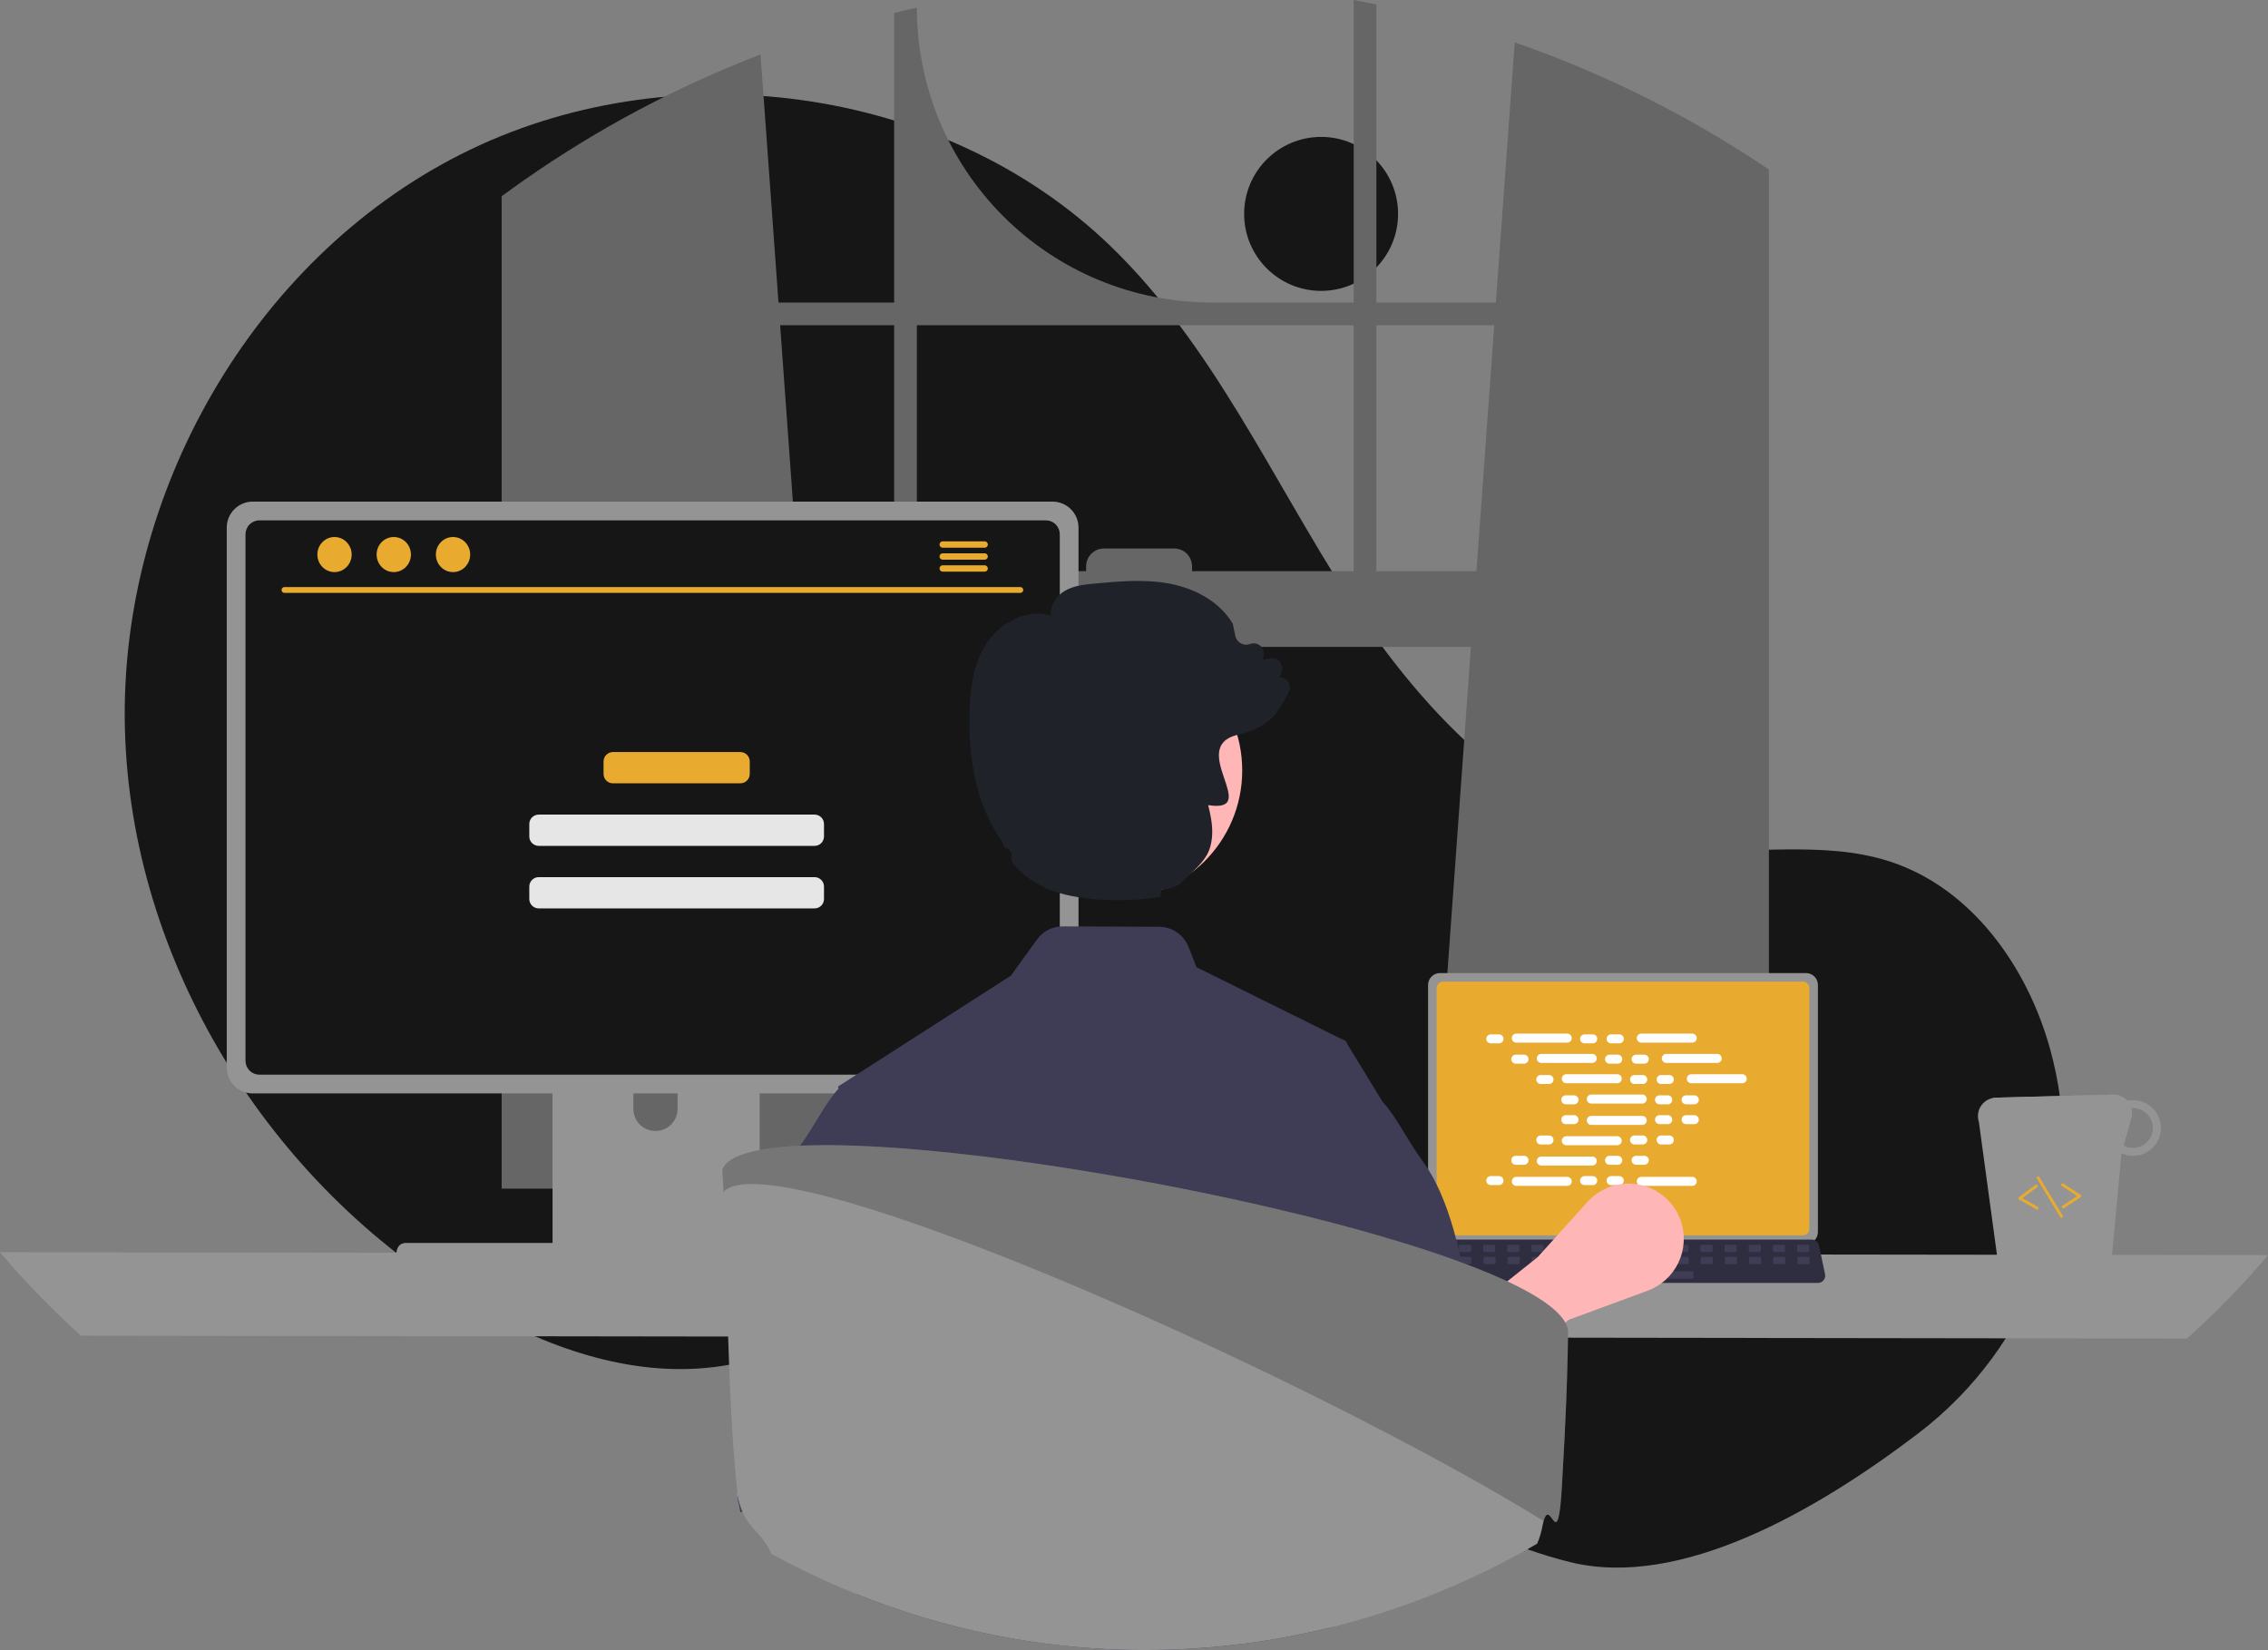 <svg width="547" height="398" viewBox="0 0 547 398" fill="none" xmlns="http://www.w3.org/2000/svg">
<rect x="0" y="0" width="547" height="398" fill="#808080" stroke="none"/>
<g clip-path="url(#clip0_50_2)">
<path d="M318.627 70.163C328.878 70.163 337.189 61.849 337.189 51.593C337.189 41.337 328.878 33.023 318.627 33.023C308.375 33.023 300.064 41.337 300.064 51.593C300.064 61.849 308.375 70.163 318.627 70.163Z" fill="#161616"/>
<path d="M462.621 345.765C490.212 324.741 503.391 289.412 495.141 255.711C494.936 254.873 494.719 254.038 494.491 253.204C489.022 233.2 475.49 214.187 455.769 207.795C439.209 202.428 421.134 206.555 403.858 204.421C369.945 200.231 343.653 172.78 325.153 144.039C306.654 115.297 292.436 83.125 267.854 59.381C227.334 20.242 161.236 11.815 110.997 37.292C60.758 62.768 28.757 119.29 30.122 175.621C31.487 231.953 64.914 285.809 113.459 314.384C131.293 324.881 151.919 332.317 172.446 329.715C190.257 327.457 206.441 317.883 224.168 315.04C252.04 310.571 279.734 323.178 303.84 337.869C327.947 352.56 351.233 369.973 378.627 376.783C405.226 383.396 438.18 364.388 462.621 345.765Z" fill="#161616"/>
<path d="M422.98 38.474C422.375 38.071 421.763 37.689 421.158 37.299C403.675 26.113 384.935 17.025 365.327 10.224L360.78 72.971H331.957V1.064C330.142 0.689 328.314 0.334 326.486 -3.05176e-05V72.971H292.233C273.376 72.971 255.292 65.477 241.959 52.138C228.625 38.799 221.134 20.707 221.134 1.843C219.299 2.24 217.478 2.664 215.656 3.116V72.971H187.758L183.427 13.138C163.276 20.869 144.146 31.036 126.462 43.413C126.156 43.621 125.85 43.837 125.551 44.045C124.015 45.123 122.499 46.222 120.99 47.335V286.716H203.212L201.759 266.582L193.764 156.033H354.766L346.772 266.582L345.319 286.716H426.63V40.895C425.42 40.074 424.203 39.267 422.98 38.474ZM215.656 137.777H192.443L188.154 78.451H215.656V137.777ZM326.486 137.777H287.499V136.601C287.499 136.036 287.387 135.477 287.171 134.955C286.955 134.433 286.638 133.959 286.238 133.56C285.838 133.16 285.364 132.844 284.842 132.628C284.32 132.413 283.76 132.302 283.195 132.303H266.246C265.682 132.303 265.123 132.414 264.602 132.63C264.08 132.846 263.607 133.162 263.208 133.562C262.809 133.961 262.492 134.435 262.276 134.956C262.061 135.478 261.95 136.037 261.95 136.601V137.777H221.135V78.451H326.486V137.777ZM331.957 137.777V78.451H360.384L356.094 137.777H331.957Z" fill="#666666"/>
<path d="M-2.28882e-05 302.045C6.039 309.204 12.572 315.932 19.549 322.18L527.451 322.875C534.428 316.628 540.961 309.9 547 302.741L-2.28882e-05 302.045Z" fill="#949494"/>
<path d="M344.425 237.574V297.18C344.425 297.94 344.727 298.668 345.264 299.205C345.801 299.742 346.529 300.044 347.288 300.045H435.582C436.341 300.044 437.069 299.742 437.606 299.205C438.143 298.668 438.445 297.94 438.446 297.18V237.574C438.444 236.815 438.142 236.087 437.605 235.551C437.068 235.015 436.341 234.713 435.582 234.712H347.288C346.53 234.713 345.802 235.015 345.265 235.551C344.729 236.087 344.426 236.815 344.425 237.574V237.574Z" fill="#949494"/>
<path d="M346.496 238.315V296.445C346.497 296.851 346.658 297.24 346.945 297.527C347.232 297.814 347.621 297.975 348.026 297.976H434.847C435.253 297.975 435.642 297.814 435.929 297.527C436.215 297.24 436.377 296.851 436.378 296.445V238.315C436.378 237.909 436.216 237.519 435.93 237.232C435.643 236.944 435.253 236.782 434.847 236.781H348.026C347.62 236.782 347.231 236.944 346.944 237.232C346.657 237.519 346.496 237.909 346.496 238.315V238.315Z" fill="#E9AB2F"/>
<path d="M342.578 308.805C342.74 309.008 342.945 309.171 343.179 309.283C343.413 309.395 343.67 309.453 343.929 309.451H438.471C438.73 309.451 438.985 309.393 439.218 309.282C439.452 309.17 439.657 309.008 439.82 308.807C439.983 308.607 440.099 308.372 440.16 308.12C440.221 307.869 440.225 307.607 440.172 307.354L438.704 300.38C438.643 300.096 438.512 299.831 438.323 299.61C438.134 299.39 437.893 299.22 437.621 299.116C437.424 299.039 437.215 298.999 437.004 298.999H345.391C345.18 298.999 344.97 299.039 344.774 299.116C344.502 299.22 344.26 299.39 344.071 299.61C343.882 299.831 343.751 300.096 343.69 300.38L342.223 307.354C342.171 307.607 342.175 307.869 342.237 308.12C342.298 308.37 342.415 308.605 342.578 308.805V308.805Z" fill="#2F2E41"/>
<path d="M433.76 302.003H435.993C436.18 302.003 436.332 301.851 436.332 301.664V300.595C436.332 300.407 436.18 300.255 435.993 300.255H433.76C433.572 300.255 433.42 300.407 433.42 300.595V301.664C433.42 301.851 433.572 302.003 433.76 302.003Z" fill="#3F3D56"/>
<path d="M427.936 302.003H430.169C430.356 302.003 430.508 301.851 430.508 301.664V300.595C430.508 300.407 430.356 300.255 430.169 300.255H427.936C427.749 300.255 427.597 300.407 427.597 300.595V301.664C427.597 301.851 427.749 302.003 427.936 302.003Z" fill="#3F3D56"/>
<path d="M422.112 302.003H424.345C424.533 302.003 424.685 301.851 424.685 301.664V300.595C424.685 300.407 424.533 300.255 424.345 300.255H422.112C421.925 300.255 421.773 300.407 421.773 300.595V301.664C421.773 301.851 421.925 302.003 422.112 302.003Z" fill="#3F3D56"/>
<path d="M416.289 302.003H418.522C418.709 302.003 418.861 301.851 418.861 301.664V300.595C418.861 300.407 418.709 300.255 418.522 300.255H416.289C416.101 300.255 415.949 300.407 415.949 300.595V301.664C415.949 301.851 416.101 302.003 416.289 302.003Z" fill="#3F3D56"/>
<path d="M410.465 302.003H412.698C412.885 302.003 413.037 301.851 413.037 301.664V300.595C413.037 300.407 412.885 300.255 412.698 300.255H410.465C410.277 300.255 410.126 300.407 410.126 300.595V301.664C410.126 301.851 410.277 302.003 410.465 302.003Z" fill="#3F3D56"/>
<path d="M404.641 302.003H406.874C407.062 302.003 407.214 301.851 407.214 301.664V300.595C407.214 300.407 407.062 300.255 406.874 300.255H404.641C404.454 300.255 404.302 300.407 404.302 300.595V301.664C404.302 301.851 404.454 302.003 404.641 302.003Z" fill="#3F3D56"/>
<path d="M398.817 302.003H401.051C401.238 302.003 401.39 301.851 401.39 301.664V300.595C401.39 300.407 401.238 300.255 401.051 300.255H398.817C398.63 300.255 398.478 300.407 398.478 300.595V301.664C398.478 301.851 398.63 302.003 398.817 302.003Z" fill="#3F3D56"/>
<path d="M392.994 302.003H395.227C395.414 302.003 395.566 301.851 395.566 301.664V300.595C395.566 300.407 395.414 300.255 395.227 300.255H392.994C392.806 300.255 392.654 300.407 392.654 300.595V301.664C392.654 301.851 392.806 302.003 392.994 302.003Z" fill="#3F3D56"/>
<path d="M387.17 302.003H389.403C389.591 302.003 389.742 301.851 389.742 301.664V300.595C389.742 300.407 389.591 300.255 389.403 300.255H387.17C386.983 300.255 386.831 300.407 386.831 300.595V301.664C386.831 301.851 386.983 302.003 387.17 302.003Z" fill="#3F3D56"/>
<path d="M381.346 302.003H383.579C383.767 302.003 383.919 301.851 383.919 301.664V300.595C383.919 300.407 383.767 300.255 383.579 300.255H381.346C381.159 300.255 381.007 300.407 381.007 300.595V301.664C381.007 301.851 381.159 302.003 381.346 302.003Z" fill="#3F3D56"/>
<path d="M375.523 302.003H377.756C377.943 302.003 378.095 301.851 378.095 301.664V300.595C378.095 300.407 377.943 300.255 377.756 300.255H375.523C375.335 300.255 375.183 300.407 375.183 300.595V301.664C375.183 301.851 375.335 302.003 375.523 302.003Z" fill="#3F3D56"/>
<path d="M369.699 302.003H371.932C372.119 302.003 372.271 301.851 372.271 301.664V300.595C372.271 300.407 372.119 300.255 371.932 300.255H369.699C369.511 300.255 369.36 300.407 369.36 300.595V301.664C369.36 301.851 369.511 302.003 369.699 302.003Z" fill="#3F3D56"/>
<path d="M363.875 302.003H366.108C366.296 302.003 366.448 301.851 366.448 301.664V300.595C366.448 300.407 366.296 300.255 366.108 300.255H363.875C363.688 300.255 363.536 300.407 363.536 300.595V301.664C363.536 301.851 363.688 302.003 363.875 302.003Z" fill="#3F3D56"/>
<path d="M358.052 302.003H360.285C360.472 302.003 360.624 301.851 360.624 301.664V300.595C360.624 300.407 360.472 300.255 360.285 300.255H358.052C357.864 300.255 357.712 300.407 357.712 300.595V301.664C357.712 301.851 357.864 302.003 358.052 302.003Z" fill="#3F3D56"/>
<path d="M352.228 302.003H354.461C354.648 302.003 354.8 301.851 354.8 301.664V300.595C354.8 300.407 354.648 300.255 354.461 300.255H352.228C352.04 300.255 351.888 300.407 351.888 300.595V301.664C351.888 301.851 352.04 302.003 352.228 302.003Z" fill="#3F3D56"/>
<path d="M346.404 302.003H348.637C348.825 302.003 348.977 301.851 348.977 301.664V300.595C348.977 300.407 348.825 300.255 348.637 300.255H346.404C346.217 300.255 346.065 300.407 346.065 300.595V301.664C346.065 301.851 346.217 302.003 346.404 302.003Z" fill="#3F3D56"/>
<path d="M433.829 304.916H436.062C436.249 304.916 436.401 304.764 436.401 304.577V303.508C436.401 303.32 436.249 303.168 436.062 303.168H433.829C433.641 303.168 433.489 303.32 433.489 303.508V304.577C433.489 304.764 433.641 304.916 433.829 304.916Z" fill="#3F3D56"/>
<path d="M428.005 304.916H430.238C430.425 304.916 430.577 304.764 430.577 304.577V303.508C430.577 303.32 430.425 303.168 430.238 303.168H428.005C427.817 303.168 427.665 303.32 427.665 303.508V304.577C427.665 304.764 427.817 304.916 428.005 304.916Z" fill="#3F3D56"/>
<path d="M422.181 304.916H424.414C424.602 304.916 424.754 304.764 424.754 304.577V303.508C424.754 303.32 424.602 303.168 424.414 303.168H422.181C421.994 303.168 421.842 303.32 421.842 303.508V304.577C421.842 304.764 421.994 304.916 422.181 304.916Z" fill="#3F3D56"/>
<path d="M416.357 304.916H418.59C418.778 304.916 418.93 304.764 418.93 304.577V303.508C418.93 303.32 418.778 303.168 418.59 303.168H416.357C416.17 303.168 416.018 303.32 416.018 303.508V304.577C416.018 304.764 416.17 304.916 416.357 304.916Z" fill="#3F3D56"/>
<path d="M410.534 304.916H412.767C412.954 304.916 413.106 304.764 413.106 304.577V303.508C413.106 303.32 412.954 303.168 412.767 303.168H410.534C410.346 303.168 410.194 303.32 410.194 303.508V304.577C410.194 304.764 410.346 304.916 410.534 304.916Z" fill="#3F3D56"/>
<path d="M404.71 304.916H406.943C407.13 304.916 407.282 304.764 407.282 304.577V303.508C407.282 303.32 407.13 303.168 406.943 303.168H404.71C404.522 303.168 404.371 303.32 404.371 303.508V304.577C404.371 304.764 404.522 304.916 404.71 304.916Z" fill="#3F3D56"/>
<path d="M398.886 304.916H401.119C401.307 304.916 401.459 304.764 401.459 304.577V303.508C401.459 303.32 401.307 303.168 401.119 303.168H398.886C398.699 303.168 398.547 303.32 398.547 303.508V304.577C398.547 304.764 398.699 304.916 398.886 304.916Z" fill="#3F3D56"/>
<path d="M393.063 304.916H395.296C395.483 304.916 395.635 304.764 395.635 304.577V303.508C395.635 303.32 395.483 303.168 395.296 303.168H393.063C392.875 303.168 392.723 303.32 392.723 303.508V304.577C392.723 304.764 392.875 304.916 393.063 304.916Z" fill="#3F3D56"/>
<path d="M387.239 304.916H389.472C389.659 304.916 389.811 304.764 389.811 304.577V303.508C389.811 303.32 389.659 303.168 389.472 303.168H387.239C387.051 303.168 386.899 303.32 386.899 303.508V304.577C386.899 304.764 387.051 304.916 387.239 304.916Z" fill="#3F3D56"/>
<path d="M381.415 304.916H383.648C383.836 304.916 383.988 304.764 383.988 304.577V303.508C383.988 303.32 383.836 303.168 383.648 303.168H381.415C381.228 303.168 381.076 303.32 381.076 303.508V304.577C381.076 304.764 381.228 304.916 381.415 304.916Z" fill="#3F3D56"/>
<path d="M375.591 304.916H377.825C378.012 304.916 378.164 304.764 378.164 304.577V303.508C378.164 303.32 378.012 303.168 377.825 303.168H375.591C375.404 303.168 375.252 303.32 375.252 303.508V304.577C375.252 304.764 375.404 304.916 375.591 304.916Z" fill="#3F3D56"/>
<path d="M369.768 304.916H372.001C372.188 304.916 372.34 304.764 372.34 304.577V303.508C372.34 303.32 372.188 303.168 372.001 303.168H369.768C369.58 303.168 369.428 303.32 369.428 303.508V304.577C369.428 304.764 369.58 304.916 369.768 304.916Z" fill="#3F3D56"/>
<path d="M363.944 304.916H366.177C366.365 304.916 366.516 304.764 366.516 304.577V303.508C366.516 303.32 366.365 303.168 366.177 303.168H363.944C363.757 303.168 363.605 303.32 363.605 303.508V304.577C363.605 304.764 363.757 304.916 363.944 304.916Z" fill="#3F3D56"/>
<path d="M358.12 304.916H360.353C360.541 304.916 360.693 304.764 360.693 304.577V303.508C360.693 303.32 360.541 303.168 360.353 303.168H358.12C357.933 303.168 357.781 303.32 357.781 303.508V304.577C357.781 304.764 357.933 304.916 358.12 304.916Z" fill="#3F3D56"/>
<path d="M352.297 304.916H354.53C354.717 304.916 354.869 304.764 354.869 304.577V303.508C354.869 303.32 354.717 303.168 354.53 303.168H352.297C352.109 303.168 351.957 303.32 351.957 303.508V304.577C351.957 304.764 352.109 304.916 352.297 304.916Z" fill="#3F3D56"/>
<path d="M346.473 304.916H348.706C348.893 304.916 349.045 304.764 349.045 304.577V303.508C349.045 303.32 348.893 303.168 348.706 303.168H346.473C346.285 303.168 346.133 303.32 346.133 303.508V304.577C346.133 304.764 346.285 304.916 346.473 304.916Z" fill="#3F3D56"/>
<path d="M385.492 308.412H408.108C408.295 308.412 408.447 308.26 408.447 308.072V307.004C408.447 306.816 408.295 306.664 408.108 306.664H385.492C385.304 306.664 385.152 306.816 385.152 307.004V308.072C385.152 308.26 385.304 308.412 385.492 308.412Z" fill="#3F3D56"/>
<path d="M361.531 249.498H359.554C358.954 249.498 358.469 249.984 358.469 250.584C358.469 251.184 358.954 251.67 359.554 251.67H361.531C362.13 251.67 362.616 251.184 362.616 250.584C362.616 249.984 362.13 249.498 361.531 249.498Z" fill="white"/>
<path d="M384.141 249.498H382.164C381.565 249.498 381.079 249.984 381.079 250.584C381.079 251.184 381.565 251.67 382.164 251.67H384.141C384.74 251.67 385.226 251.184 385.226 250.584C385.226 249.984 384.74 249.498 384.141 249.498Z" fill="white"/>
<path d="M390.547 249.498H388.57C387.971 249.498 387.485 249.984 387.485 250.584C387.485 251.184 387.971 251.67 388.57 251.67H390.547C391.146 251.67 391.632 251.184 391.632 250.584C391.632 249.984 391.146 249.498 390.547 249.498Z" fill="white"/>
<path d="M377.991 249.317H365.704C365.104 249.317 364.619 249.803 364.619 250.403C364.619 251.003 365.104 251.489 365.704 251.489H377.991C378.59 251.489 379.076 251.003 379.076 250.403C379.076 249.803 378.59 249.317 377.991 249.317Z" fill="white"/>
<path d="M408.138 249.317H395.851C395.251 249.317 394.765 249.803 394.765 250.403C394.765 251.003 395.251 251.489 395.851 251.489H408.138C408.737 251.489 409.223 251.003 409.223 250.403C409.223 249.803 408.737 249.317 408.138 249.317Z" fill="white"/>
<path d="M367.56 254.399H365.583C364.984 254.399 364.498 254.885 364.498 255.485C364.498 256.085 364.984 256.571 365.583 256.571H367.56C368.159 256.571 368.645 256.085 368.645 255.485C368.645 254.885 368.159 254.399 367.56 254.399Z" fill="white"/>
<path d="M390.17 254.399H388.193C387.594 254.399 387.108 254.885 387.108 255.485C387.108 256.085 387.594 256.571 388.193 256.571H390.17C390.77 256.571 391.256 256.085 391.256 255.485C391.256 254.885 390.77 254.399 390.17 254.399Z" fill="white"/>
<path d="M396.576 254.399H394.599C394 254.399 393.514 254.885 393.514 255.485C393.514 256.085 394 256.571 394.599 256.571H396.576C397.176 256.571 397.662 256.085 397.662 255.485C397.662 254.885 397.176 254.399 396.576 254.399Z" fill="white"/>
<path d="M384.02 254.218H371.733C371.134 254.218 370.648 254.704 370.648 255.304C370.648 255.904 371.134 256.39 371.733 256.39H384.02C384.62 256.39 385.105 255.904 385.105 255.304C385.105 254.704 384.62 254.218 384.02 254.218Z" fill="white"/>
<path d="M414.167 254.218H401.88C401.281 254.218 400.795 254.704 400.795 255.304C400.795 255.904 401.281 256.39 401.88 256.39H414.167C414.766 256.39 415.252 255.904 415.252 255.304C415.252 254.704 414.766 254.218 414.167 254.218Z" fill="white"/>
<path d="M373.589 259.3H371.612C371.013 259.3 370.527 259.786 370.527 260.386C370.527 260.985 371.013 261.472 371.612 261.472H373.589C374.189 261.472 374.675 260.985 374.675 260.386C374.675 259.786 374.189 259.3 373.589 259.3Z" fill="white"/>
<path d="M396.2 259.3H394.223C393.623 259.3 393.137 259.786 393.137 260.386C393.137 260.985 393.623 261.472 394.223 261.472H396.2C396.799 261.472 397.285 260.985 397.285 260.386C397.285 259.786 396.799 259.3 396.2 259.3Z" fill="white"/>
<path d="M402.606 259.3H400.629C400.029 259.3 399.544 259.786 399.544 260.386C399.544 260.985 400.029 261.472 400.629 261.472H402.606C403.205 261.472 403.691 260.985 403.691 260.386C403.691 259.786 403.205 259.3 402.606 259.3Z" fill="white"/>
<path d="M390.05 259.119H377.763C377.163 259.119 376.677 259.605 376.677 260.205C376.677 260.804 377.163 261.29 377.763 261.29H390.05C390.649 261.29 391.135 260.804 391.135 260.205C391.135 259.605 390.649 259.119 390.05 259.119Z" fill="white"/>
<path d="M420.196 259.119H407.909C407.31 259.119 406.824 259.605 406.824 260.205C406.824 260.804 407.31 261.29 407.909 261.29H420.196C420.796 261.29 421.282 260.804 421.282 260.205C421.282 259.605 420.796 259.119 420.196 259.119Z" fill="white"/>
<path d="M379.619 264.201H377.642C377.043 264.201 376.557 264.687 376.557 265.287C376.557 265.886 377.043 266.372 377.642 266.372H379.619C380.218 266.372 380.704 265.886 380.704 265.287C380.704 264.687 380.218 264.201 379.619 264.201Z" fill="white"/>
<path d="M402.229 264.201H400.252C399.653 264.201 399.167 264.687 399.167 265.287C399.167 265.886 399.653 266.372 400.252 266.372H402.229C402.828 266.372 403.314 265.886 403.314 265.287C403.314 264.687 402.828 264.201 402.229 264.201Z" fill="white"/>
<path d="M408.635 264.201H406.658C406.059 264.201 405.573 264.687 405.573 265.287C405.573 265.886 406.059 266.372 406.658 266.372H408.635C409.235 266.372 409.72 265.886 409.72 265.287C409.72 264.687 409.235 264.201 408.635 264.201Z" fill="white"/>
<path d="M396.079 264.02H383.792C383.192 264.02 382.707 264.506 382.707 265.106C382.707 265.705 383.192 266.191 383.792 266.191H396.079C396.678 266.191 397.164 265.705 397.164 265.106C397.164 264.506 396.678 264.02 396.079 264.02Z" fill="white"/>
<path d="M384.141 283.689H382.164C381.565 283.689 381.079 284.175 381.079 284.775C381.079 285.374 381.565 285.86 382.164 285.86H384.141C384.74 285.86 385.226 285.374 385.226 284.775C385.226 284.175 384.74 283.689 384.141 283.689Z" fill="white"/>
<path d="M390.547 283.689H388.57C387.971 283.689 387.485 284.175 387.485 284.775C387.485 285.374 387.971 285.86 388.57 285.86H390.547C391.146 285.86 391.632 285.374 391.632 284.775C391.632 284.175 391.146 283.689 390.547 283.689Z" fill="white"/>
<path d="M408.138 283.87H395.851C395.251 283.87 394.765 284.356 394.765 284.956C394.765 285.555 395.251 286.041 395.851 286.041H408.138C408.737 286.041 409.223 285.555 409.223 284.956C409.223 284.356 408.737 283.87 408.138 283.87Z" fill="white"/>
<path d="M361.531 283.689H359.554C358.954 283.689 358.469 284.175 358.469 284.775C358.469 285.374 358.954 285.86 359.554 285.86H361.531C362.13 285.86 362.616 285.374 362.616 284.775C362.616 284.175 362.13 283.689 361.531 283.689Z" fill="white"/>
<path d="M377.991 283.87H365.704C365.104 283.87 364.619 284.356 364.619 284.956C364.619 285.555 365.104 286.041 365.704 286.041H377.991C378.59 286.041 379.076 285.555 379.076 284.956C379.076 284.356 378.59 283.87 377.991 283.87Z" fill="white"/>
<path d="M367.56 278.788H365.583C364.984 278.788 364.498 279.274 364.498 279.874C364.498 280.473 364.984 280.96 365.583 280.96H367.56C368.159 280.96 368.645 280.473 368.645 279.874C368.645 279.274 368.159 278.788 367.56 278.788Z" fill="white"/>
<path d="M390.17 278.788H388.193C387.594 278.788 387.108 279.274 387.108 279.874C387.108 280.473 387.594 280.96 388.193 280.96H390.17C390.77 280.96 391.256 280.473 391.256 279.874C391.256 279.274 390.77 278.788 390.17 278.788Z" fill="white"/>
<path d="M396.576 278.788H394.599C394 278.788 393.514 279.274 393.514 279.874C393.514 280.473 394 280.96 394.599 280.96H396.576C397.176 280.96 397.662 280.473 397.662 279.874C397.662 279.274 397.176 278.788 396.576 278.788Z" fill="white"/>
<path d="M384.02 278.969H371.733C371.134 278.969 370.648 279.455 370.648 280.055C370.648 280.654 371.134 281.141 371.733 281.141H384.02C384.62 281.141 385.105 280.654 385.105 280.055C385.105 279.455 384.62 278.969 384.02 278.969Z" fill="white"/>
<path d="M373.589 273.887H371.612C371.013 273.887 370.527 274.373 370.527 274.973C370.527 275.573 371.013 276.059 371.612 276.059H373.589C374.189 276.059 374.675 275.573 374.675 274.973C374.675 274.373 374.189 273.887 373.589 273.887Z" fill="white"/>
<path d="M396.2 273.887H394.223C393.623 273.887 393.137 274.373 393.137 274.973C393.137 275.573 393.623 276.059 394.223 276.059H396.2C396.799 276.059 397.285 275.573 397.285 274.973C397.285 274.373 396.799 273.887 396.2 273.887Z" fill="white"/>
<path d="M402.606 273.887H400.629C400.029 273.887 399.544 274.373 399.544 274.973C399.544 275.573 400.029 276.059 400.629 276.059H402.606C403.205 276.059 403.691 275.573 403.691 274.973C403.691 274.373 403.205 273.887 402.606 273.887Z" fill="white"/>
<path d="M390.05 274.068H377.763C377.163 274.068 376.677 274.554 376.677 275.154C376.677 275.754 377.163 276.24 377.763 276.24H390.05C390.649 276.24 391.135 275.754 391.135 275.154C391.135 274.554 390.649 274.068 390.05 274.068Z" fill="white"/>
<path d="M379.619 268.986H377.642C377.043 268.986 376.557 269.472 376.557 270.072C376.557 270.672 377.043 271.158 377.642 271.158H379.619C380.218 271.158 380.704 270.672 380.704 270.072C380.704 269.472 380.218 268.986 379.619 268.986Z" fill="white"/>
<path d="M402.229 268.986H400.252C399.653 268.986 399.167 269.472 399.167 270.072C399.167 270.672 399.653 271.158 400.252 271.158H402.229C402.828 271.158 403.314 270.672 403.314 270.072C403.314 269.472 402.828 268.986 402.229 268.986Z" fill="white"/>
<path d="M408.635 268.986H406.658C406.059 268.986 405.573 269.472 405.573 270.072C405.573 270.672 406.059 271.158 406.658 271.158H408.635C409.235 271.158 409.72 270.672 409.72 270.072C409.72 269.472 409.235 268.986 408.635 268.986Z" fill="white"/>
<path d="M396.079 269.167H383.792C383.192 269.167 382.707 269.653 382.707 270.253C382.707 270.853 383.192 271.339 383.792 271.339H396.079C396.678 271.339 397.164 270.853 397.164 270.253C397.164 269.653 396.678 269.167 396.079 269.167Z" fill="white"/>
<path d="M351.02 341.125L341.74 326.449L370.87 303.218L382.894 289.892C384.456 288.16 386.445 286.87 388.662 286.148C390.879 285.427 393.246 285.3 395.528 285.781C397.809 286.261 399.924 287.333 401.662 288.887C403.4 290.442 404.7 292.426 405.431 294.641C406.515 297.922 406.282 301.497 404.781 304.61C403.28 307.723 400.629 310.131 397.387 311.326L378.374 318.333L351.02 341.125Z" fill="#FFB6B6"/>
<path d="M133.264 234.715V306.044H183.214V234.715C183.215 234.202 183.051 233.702 182.747 233.289C182.443 232.876 182.015 232.571 181.525 232.42C181.294 232.343 181.052 232.306 180.809 232.308H135.676C135.36 232.308 135.046 232.37 134.754 232.49C134.461 232.611 134.195 232.788 133.971 233.011C133.747 233.235 133.569 233.5 133.448 233.793C133.326 234.085 133.264 234.398 133.264 234.715V234.715ZM152.757 259.224C152.77 257.818 153.338 256.474 154.336 255.484C155.335 254.494 156.684 253.939 158.089 253.939C159.495 253.939 160.844 254.494 161.842 255.484C162.841 256.474 163.408 257.818 163.421 259.224V267.5C163.414 268.91 162.849 270.26 161.85 271.255C160.851 272.249 159.499 272.807 158.089 272.807C156.68 272.807 155.328 272.249 154.328 271.255C153.329 270.26 152.764 268.91 152.757 267.5V259.224Z" fill="#949494"/>
<path d="M133.111 303.763V310.642C133.112 310.998 133.253 311.339 133.504 311.592C133.756 311.845 134.096 311.988 134.452 311.991H182.025C182.382 311.989 182.723 311.846 182.974 311.593C183.226 311.34 183.367 310.998 183.367 310.642V303.763H133.111Z" fill="#3F3D56"/>
<path d="M54.685 127.248V257.485C54.686 259.145 55.346 260.736 56.519 261.91C57.692 263.083 59.282 263.743 60.941 263.745H253.861C255.52 263.743 257.11 263.083 258.283 261.91C259.456 260.736 260.116 259.145 260.117 257.485V127.248C260.113 125.589 259.453 124 258.28 122.828C257.107 121.656 255.518 120.997 253.861 120.995H60.941C59.284 120.997 57.695 121.656 56.522 122.828C55.349 124 54.689 125.589 54.685 127.248Z" fill="#949494"/>
<path d="M59.211 128.868V255.879C59.212 256.765 59.565 257.615 60.192 258.242C60.818 258.869 61.668 259.222 62.554 259.224H252.255C253.141 259.222 253.991 258.869 254.617 258.242C255.244 257.615 255.597 256.765 255.599 255.879V128.868C255.598 127.98 255.246 127.129 254.619 126.5C253.993 125.872 253.142 125.518 252.255 125.516H62.554C61.667 125.518 60.816 125.872 60.19 126.5C59.563 127.129 59.211 127.98 59.211 128.868Z" fill="#161616"/>
<path d="M94.416 311.525C94.609 311.767 94.854 311.962 95.133 312.096C95.413 312.23 95.719 312.298 96.028 312.297H208.888C209.196 312.296 209.501 312.227 209.78 312.094C210.058 311.961 210.304 311.768 210.498 311.528C210.693 311.288 210.831 311.008 210.904 310.708C210.976 310.408 210.981 310.095 210.918 309.793L209.166 301.468C209.093 301.129 208.937 300.813 208.711 300.549C208.485 300.285 208.197 300.083 207.873 299.959C207.638 299.867 207.388 299.819 207.136 299.82H97.773C97.521 299.819 97.271 299.867 97.037 299.959C96.712 300.082 96.424 300.285 96.198 300.549C95.972 300.813 95.816 301.129 95.743 301.468L93.992 309.793C93.929 310.095 93.935 310.407 94.008 310.707C94.082 311.006 94.221 311.286 94.416 311.525Z" fill="#949494"/>
<path d="M246.098 143.012H68.597C68.412 143.008 68.236 142.932 68.107 142.8C67.978 142.668 67.906 142.491 67.906 142.306C67.906 142.121 67.978 141.944 68.107 141.812C68.236 141.68 68.412 141.604 68.597 141.6H246.098C246.283 141.604 246.458 141.68 246.587 141.812C246.716 141.944 246.789 142.121 246.789 142.306C246.789 142.491 246.716 142.668 246.587 142.8C246.458 142.932 246.283 143.008 246.098 143.012V143.012Z" fill="#E9AB2F"/>
<path d="M80.679 137.994C82.964 137.994 84.816 136.1 84.816 133.763C84.816 131.427 82.964 129.533 80.679 129.533C78.395 129.533 76.543 131.427 76.543 133.763C76.543 136.1 78.395 137.994 80.679 137.994Z" fill="#E9AB2F"/>
<path d="M94.97 137.994C97.255 137.994 99.107 136.1 99.107 133.763C99.107 131.427 97.255 129.533 94.97 129.533C92.685 129.533 90.833 131.427 90.833 133.763C90.833 136.1 92.685 137.994 94.97 137.994Z" fill="#E9AB2F"/>
<path d="M109.261 137.994C111.545 137.994 113.397 136.1 113.397 133.763C113.397 131.427 111.545 129.533 109.261 129.533C106.976 129.533 105.124 131.427 105.124 133.763C105.124 136.1 106.976 137.994 109.261 137.994Z" fill="#E9AB2F"/>
<path d="M237.493 130.579H227.343C227.142 130.584 226.951 130.667 226.811 130.81C226.671 130.954 226.592 131.147 226.592 131.348C226.592 131.548 226.671 131.741 226.811 131.885C226.951 132.028 227.142 132.111 227.343 132.116H237.493C237.695 132.113 237.887 132.031 238.029 131.887C238.171 131.743 238.25 131.549 238.25 131.348C238.25 131.146 238.171 130.952 238.029 130.808C237.887 130.664 237.695 130.582 237.493 130.579Z" fill="#E9AB2F"/>
<path d="M237.493 133.465H227.343C227.142 133.47 226.951 133.553 226.811 133.696C226.67 133.84 226.591 134.033 226.591 134.234C226.591 134.435 226.67 134.628 226.811 134.771C226.951 134.915 227.142 134.998 227.343 135.002H237.493C237.695 135 237.888 134.918 238.03 134.774C238.172 134.63 238.252 134.436 238.252 134.234C238.252 134.032 238.172 133.837 238.03 133.694C237.888 133.55 237.695 133.468 237.493 133.465V133.465Z" fill="#E9AB2F"/>
<path d="M237.493 136.352H227.343C227.142 136.356 226.951 136.439 226.811 136.583C226.671 136.726 226.592 136.919 226.592 137.12C226.592 137.321 226.671 137.514 226.811 137.657C226.951 137.801 227.142 137.884 227.343 137.889H237.493C237.695 137.886 237.887 137.803 238.029 137.66C238.171 137.516 238.25 137.322 238.25 137.12C238.25 136.918 238.171 136.724 238.029 136.58C237.887 136.437 237.695 136.354 237.493 136.352V136.352Z" fill="#E9AB2F"/>
<path d="M482.19 306.782C482.497 307.674 483.078 308.446 483.85 308.987C484.622 309.529 485.546 309.811 486.489 309.794L504.906 309.32C505.856 309.301 506.774 308.976 507.523 308.392C508.273 307.808 508.813 306.998 509.064 306.081L511.67 278.201C512.595 278.62 513.601 278.827 514.616 278.806C515.498 278.784 516.367 278.589 517.173 278.23C517.979 277.872 518.707 277.359 519.315 276.72C519.923 276.08 520.399 275.327 520.716 274.504C521.033 273.68 521.184 272.803 521.162 271.92C521.14 271.038 520.945 270.169 520.587 269.363C520.229 268.556 519.716 267.828 519.076 267.22C518.437 266.612 517.685 266.136 516.862 265.819C516.039 265.502 515.161 265.35 514.279 265.372C513.874 265.37 513.469 265.413 513.072 265.497C512.641 265.03 512.116 264.659 511.533 264.407C510.949 264.155 510.319 264.028 509.684 264.035L481.354 264.767C481.119 264.775 480.885 264.804 480.655 264.853C480.034 264.969 479.445 265.217 478.927 265.58C478.409 265.943 477.976 266.412 477.655 266.957C477.334 267.501 477.133 268.108 477.066 268.737C476.999 269.366 477.068 270.001 477.267 270.601L482.19 306.782ZM512.205 276.308L514.059 269.664C514.27 268.896 514.275 268.087 514.073 267.317C514.163 267.317 514.243 267.274 514.333 267.274C515.604 267.247 516.834 267.727 517.753 268.606C518.672 269.486 519.205 270.694 519.235 271.966C519.265 273.238 518.789 274.47 517.912 275.392C517.035 276.314 515.829 276.85 514.558 276.883C513.736 276.909 512.922 276.71 512.205 276.308Z" fill="#949494"/>
<path d="M480.655 264.853C481.259 268.306 488.044 270.733 496.204 270.311C503.707 269.965 509.842 267.33 510.966 264.206C510.55 264.083 510.117 264.025 509.684 264.035L481.354 264.767C481.119 264.775 480.885 264.804 480.655 264.853V264.853Z" fill="#949494"/>
<path d="M497.699 291.461C497.737 291.452 497.772 291.436 497.804 291.415L501.804 288.796C501.852 288.765 501.892 288.722 501.919 288.671C501.947 288.62 501.961 288.563 501.961 288.506C501.961 288.448 501.947 288.391 501.919 288.34C501.892 288.289 501.852 288.246 501.804 288.215L497.647 285.491C497.609 285.465 497.566 285.448 497.521 285.439C497.476 285.431 497.43 285.431 497.385 285.44C497.34 285.449 497.298 285.467 497.26 285.493C497.222 285.519 497.19 285.552 497.165 285.59C497.139 285.628 497.122 285.671 497.114 285.716C497.105 285.761 497.106 285.807 497.115 285.852C497.125 285.897 497.143 285.939 497.169 285.977C497.194 286.015 497.227 286.047 497.266 286.072L500.979 288.505L497.424 290.833C497.355 290.878 497.304 290.946 497.281 291.025C497.257 291.104 497.263 291.189 497.296 291.264C497.329 291.34 497.387 291.401 497.461 291.437C497.535 291.473 497.619 291.482 497.699 291.461H497.699Z" fill="#E9AB2F"/>
<path d="M491.382 291.753C491.449 291.736 491.51 291.699 491.556 291.648C491.602 291.596 491.632 291.532 491.641 291.463C491.651 291.394 491.639 291.325 491.609 291.262C491.578 291.2 491.53 291.149 491.47 291.114L487.783 289L491.346 286.352C491.383 286.325 491.414 286.29 491.437 286.251C491.461 286.212 491.476 286.169 491.483 286.123C491.489 286.078 491.487 286.032 491.476 285.988C491.465 285.944 491.445 285.902 491.418 285.866C491.391 285.829 491.357 285.798 491.317 285.775C491.278 285.751 491.235 285.736 491.19 285.729C491.145 285.722 491.099 285.725 491.054 285.736C491.01 285.747 490.969 285.767 490.932 285.794L486.942 288.759C486.896 288.793 486.859 288.838 486.835 288.891C486.81 288.943 486.799 289 486.803 289.058C486.806 289.116 486.824 289.172 486.854 289.221C486.885 289.27 486.927 289.31 486.977 289.339L491.124 291.717C491.202 291.762 491.295 291.775 491.382 291.753V291.753Z" fill="#E9AB2F"/>
<path d="M497.301 293.757C497.335 293.748 497.367 293.735 497.397 293.716C497.436 293.693 497.47 293.661 497.497 293.625C497.524 293.588 497.543 293.546 497.554 293.501C497.565 293.457 497.567 293.411 497.56 293.366C497.553 293.321 497.537 293.277 497.513 293.238L491.843 283.913C491.795 283.834 491.718 283.778 491.629 283.756C491.539 283.735 491.444 283.75 491.366 283.797C491.287 283.845 491.231 283.923 491.209 284.012C491.187 284.102 491.202 284.196 491.249 284.275L496.919 293.6C496.958 293.664 497.016 293.713 497.085 293.741C497.153 293.769 497.229 293.775 497.301 293.757Z" fill="#E9AB2F"/>
<path d="M178.556 181.403H147.834C146.581 181.403 145.565 182.419 145.565 183.673V186.676C145.565 187.93 146.581 188.946 147.834 188.946H178.556C179.809 188.946 180.825 187.93 180.825 186.676V183.673C180.825 182.419 179.809 181.403 178.556 181.403Z" fill="#E9AB2F"/>
<path d="M196.463 196.489H129.927C128.673 196.489 127.657 197.505 127.657 198.759V201.762C127.657 203.016 128.673 204.032 129.927 204.032H196.463C197.716 204.032 198.732 203.016 198.732 201.762V198.759C198.732 197.505 197.716 196.489 196.463 196.489Z" fill="#E6E6E6"/>
<path d="M196.463 211.575H129.927C128.673 211.575 127.657 212.592 127.657 213.845V216.848C127.657 218.102 128.673 219.118 129.927 219.118H196.463C197.716 219.118 198.732 218.102 198.732 216.848V213.845C198.732 212.592 197.716 211.575 196.463 211.575Z" fill="#E6E6E6"/>
<path d="M202.103 262.093L202.254 262.569L202.262 262.585L206.798 276.382L212.017 292.281L221.835 322.161L221.93 326.802V326.818L222.66 364.155L220.637 369.217L222.913 377.516C222.913 377.516 221.867 364.971 216.252 372.175C213.072 376.269 209.352 380.458 206.299 384.385C210.748 386.186 215.268 387.816 219.86 389.273C220.852 389.59 221.851 389.892 222.85 390.193C223.064 390.257 223.278 390.32 223.492 390.383C238.714 394.887 254.45 397.417 270.315 397.913C271.14 397.937 271.949 397.952 272.734 397.968C273.011 397.976 273.281 397.984 273.551 397.984C274.439 397.992 275.319 398 276.207 398C278 398 279.784 397.974 281.561 397.921C294.709 397.55 307.781 395.781 320.556 392.645C320.468 387.369 320.23 381.204 319.889 374.619C319.731 371.39 316.17 367.891 315.956 364.511C315.805 361.972 319.001 359.584 318.835 357.005C317.756 341.13 316.408 347.224 315.409 335.982C315.306 334.879 315.21 333.824 315.123 332.816C314.481 325.596 314.037 321.082 314.037 321.082L318.303 294.178L325.005 251.937L324.489 251.088L323.91 250.803L288.563 233.301L286.644 228.382C286.085 226.964 285.115 225.747 283.858 224.886C282.602 224.025 281.117 223.56 279.594 223.55L256.309 223.455C255.101 223.449 253.909 223.732 252.832 224.28C251.754 224.828 250.823 225.625 250.116 226.604L243.811 235.34L202.103 262.093Z" fill="#3F3D56"/>
<path d="M227.204 315.512L221.93 326.802L218.33 334.514L212.136 366.956L209.035 370.248L206.378 358.592L178.572 364.769C177.659 359.699 178.327 364.94 177.764 359.379C177.923 359.22 178.089 359.061 178.256 358.903C178.7 358.49 179.073 358.101 179.065 357.728C178.748 338.544 179.699 305.896 187.646 286.117C188.89 282.887 190.531 279.825 192.531 277.001C192.69 276.786 192.84 276.572 192.991 276.358C196.655 271.225 198.971 266.171 202.254 262.577V262.569C202.275 262.552 202.293 262.534 202.31 262.513C202.322 262.507 202.332 262.499 202.341 262.49L224.896 250.525L225.864 277.723L226.554 297.272L227.204 315.512Z" fill="#3F3D56"/>
<path d="M308.532 318.719L315.12 332.82L317.419 337.731L323.611 370.169L326.702 373.454L329.365 361.801L330.616 361.544L353.182 356.869L359.759 377.766C361.241 375.295 361.825 372.387 361.412 369.535C360.999 366.683 359.614 364.062 357.491 362.113C357.042 361.707 356.668 361.311 356.679 360.936C357.053 338.372 355.673 297.171 343.214 280.214C339.257 274.832 336.883 269.472 333.429 265.727C333.418 265.717 333.418 265.706 333.408 265.706L325.002 251.937L324.488 251.091L323.911 250.802L308.532 318.719Z" fill="#3F3D56"/>
<path d="M268.624 216.825C285.732 216.825 299.601 202.951 299.601 185.836C299.601 168.72 285.732 154.846 268.624 154.846C251.516 154.846 237.647 168.72 237.647 185.836C237.647 202.951 251.516 216.825 268.624 216.825Z" fill="#FFB6B6"/>
<path d="M310.493 164.189C310.253 163.933 309.964 163.727 309.643 163.585C309.321 163.443 308.975 163.367 308.623 163.362L309.089 162.068C309.241 161.661 309.282 161.22 309.208 160.791C309.134 160.363 308.947 159.962 308.667 159.629C308.387 159.297 308.023 159.044 307.614 158.899C307.204 158.753 306.763 158.718 306.336 158.799L304.64 159.126L304.8 157.992C304.861 157.57 304.811 157.139 304.656 156.742C304.5 156.345 304.244 155.995 303.912 155.727C303.58 155.459 303.184 155.282 302.763 155.213C302.343 155.145 301.911 155.187 301.511 155.336C301.148 155.479 300.757 155.539 300.367 155.511C299.977 155.483 299.599 155.369 299.259 155.176C298.918 154.988 298.622 154.729 298.391 154.416C298.161 154.102 298.001 153.742 297.924 153.36L297.333 150.509L297.271 150.356C294.392 145.557 288.859 142.066 282.087 140.786C276.06 139.638 269.88 140.223 263.922 140.772C261.558 140.995 258.888 141.245 256.664 142.608C254.773 143.777 253.174 146.113 253.501 148.471C247.626 146.67 241.328 150.265 238.206 154.8C234.508 160.197 233.903 166.957 233.805 172.243C233.541 184.748 236.12 194.979 241.453 202.657C241.842 203.213 241.939 204.375 242.711 204.764L242.551 204.507C243.413 204.938 244.289 205.633 243.962 206.378C243.024 208.52 249.26 213.256 253.654 214.821C261.669 217.679 272.327 217.436 279.821 216.407L280.085 214.633C282.79 214.265 284.694 213.562 285.23 212.463C286.175 211.656 286.982 210.933 287.684 210.265L287.691 210.259C287.705 210.245 287.732 210.224 287.746 210.21C291.132 206.962 291.918 205.112 292.272 202.295C292.613 199.534 292.008 196.731 291.389 194.207C304.417 196.224 286.259 180.325 298.397 177.251C298.536 177.208 298.678 177.173 298.821 177.146C299.175 177.063 299.53 176.979 299.871 176.882C301.513 176.436 303.085 175.764 304.542 174.886C307.935 172.82 309.054 170.08 310.806 166.992C311.059 166.552 311.165 166.043 311.109 165.539C311.052 165.035 310.837 164.562 310.493 164.189V164.189Z" fill="#1F2229"/>
<path d="M378.185 320.925C378.178 322.142 378.164 323.846 378.109 325.953C378.102 326.246 378.095 326.545 378.088 326.851C377.998 330.724 377.907 333.972 377.761 337.582C377.754 337.832 377.747 338.076 377.733 338.326C377.539 343.362 377.233 349.225 376.705 358.509C375.724 375.66 374.014 360.867 372.297 366.883C372.213 367.182 372.123 367.537 372.04 367.954C371.78 369.468 371.341 370.946 370.733 372.357C369.822 372.899 368.883 373.421 367.959 373.942C365.324 375.41 362.648 376.822 359.95 378.164C358.435 378.915 356.912 379.652 355.383 380.362C355.139 380.473 354.903 380.584 354.667 380.689C346.835 384.313 338.763 387.394 330.508 389.911C328.895 390.398 327.29 390.871 325.663 391.309C323.966 391.782 322.27 392.227 320.553 392.644C307.779 395.781 294.707 397.551 281.559 397.923C279.786 397.978 278 397.999 276.206 397.999C275.316 397.999 274.44 397.992 273.55 397.985C273.279 397.985 273.008 397.978 272.737 397.971C271.951 397.951 271.138 397.937 270.318 397.916C254.452 397.421 238.716 394.889 223.496 390.384L222.849 390.196C221.848 389.89 220.854 389.591 219.86 389.271C215.271 387.817 210.75 386.19 206.296 384.389C202.897 383.018 199.537 381.549 196.216 379.979C196.186 379.971 196.157 379.957 196.132 379.937C195.437 379.617 194.735 379.284 194.04 378.943C193.949 378.894 193.852 378.845 193.755 378.797C191.162 377.531 188.596 376.205 186.059 374.819C183.925 369.915 180.921 368.976 179.058 364.664C178.516 363.383 178.124 362.044 177.89 360.672C177.89 360.658 177.883 360.644 177.883 360.624C178.078 363.211 177.056 356.033 177.876 360.596C177.869 360.512 177.862 360.422 177.856 360.318C177.835 360.067 177.807 359.761 177.765 359.379C175.381 336.087 175.534 309.449 174.498 287.5C174.428 286.081 174.356 284.722 174.282 283.424C174.261 282.993 174.234 282.569 174.206 282.151C174.254 282.026 174.31 281.894 174.373 281.769C174.386 281.733 174.402 281.698 174.421 281.665C174.442 281.621 174.465 281.58 174.491 281.539C174.505 281.519 174.525 281.491 174.539 281.47C174.55 281.446 174.561 281.423 174.574 281.4C174.637 281.303 174.706 281.199 174.783 281.101C174.817 281.059 174.845 281.025 174.88 280.99C174.904 280.954 174.932 280.922 174.963 280.893C174.985 280.859 175.011 280.829 175.04 280.802C175.068 280.774 175.096 280.74 175.13 280.705C175.145 280.683 175.164 280.664 175.186 280.649C175.241 280.586 175.301 280.528 175.367 280.475C175.615 280.247 175.88 280.038 176.159 279.849C176.257 279.787 176.361 279.724 176.458 279.655C177.159 279.235 177.896 278.881 178.662 278.597C178.926 278.5 179.19 278.41 179.475 278.312C179.58 278.285 179.677 278.25 179.781 278.215C179.934 278.166 180.087 278.118 180.247 278.083C181.04 277.846 181.895 277.645 182.819 277.457C182.93 277.436 183.049 277.415 183.167 277.387C183.334 277.353 183.508 277.325 183.681 277.297C183.918 277.255 184.161 277.213 184.404 277.172C186.469 276.845 188.812 276.601 191.398 276.441C191.641 276.428 191.885 276.414 192.128 276.4C192.413 276.386 192.698 276.372 192.99 276.358C193.233 276.344 193.484 276.337 193.734 276.33C193.977 276.316 194.228 276.309 194.485 276.302C195.187 276.282 195.91 276.261 196.647 276.247C198.746 276.205 200.957 276.219 203.279 276.268C204.357 276.295 205.455 276.323 206.581 276.372C206.658 276.372 206.727 276.379 206.797 276.379C207.777 276.414 208.764 276.455 209.779 276.511C210.488 276.546 211.204 276.581 211.92 276.622C212.595 276.664 213.276 276.706 213.964 276.754C214.5 276.782 215.035 276.824 215.577 276.859C216.036 276.894 216.495 276.928 216.954 276.956L217.579 276.998C217.92 277.026 218.261 277.047 218.608 277.081C219.373 277.144 220.138 277.207 220.916 277.269C221.688 277.339 222.474 277.408 223.259 277.478C224.045 277.547 224.837 277.624 225.63 277.7C225.713 277.707 225.79 277.714 225.866 277.721C226.589 277.798 227.312 277.867 228.042 277.944C228.209 277.958 228.383 277.972 228.55 277.992C229.246 278.062 229.955 278.144 230.658 278.219C230.873 278.242 231.088 278.265 231.304 278.288C231.854 278.348 232.396 278.4 232.95 278.465C233.68 278.549 234.424 278.625 235.147 278.723C235.71 278.785 236.273 278.848 236.836 278.917C237.719 279.022 238.616 279.133 239.513 279.251C239.854 279.293 240.194 279.335 240.535 279.383C243.093 279.703 245.679 280.058 248.307 280.427C252.291 280.99 256.337 281.602 260.411 282.263C264.492 282.923 268.596 283.621 272.723 284.356C273.766 284.544 274.809 284.732 275.858 284.926C276.331 285.017 276.804 285.107 277.276 285.198C278.083 285.344 278.889 285.497 279.696 285.65C280.502 285.803 281.309 285.956 282.115 286.116C283.074 286.303 284.041 286.491 285 286.679C291.32 287.931 297.604 289.266 303.736 290.664C304.744 290.894 305.752 291.13 306.753 291.36C308.755 291.826 310.739 292.299 312.704 292.779C313.246 292.904 313.782 293.036 314.317 293.168C315.652 293.502 316.986 293.836 318.3 294.176L318.53 294.239C319.496 294.475 320.442 294.719 321.387 294.969C323.619 295.554 325.813 296.145 327.971 296.743C329.403 297.139 330.819 297.54 332.218 297.946C334.311 298.551 336.362 299.163 338.357 299.782C338.851 299.935 339.344 300.088 339.831 300.234C341.291 300.686 342.73 301.145 344.127 301.604C345.24 301.966 346.324 302.335 347.395 302.703C348.465 303.072 349.515 303.44 350.544 303.809C351.204 304.045 351.858 304.296 352.511 304.532C353.45 304.88 354.375 305.228 355.278 305.576C355.556 305.68 355.828 305.791 356.099 305.895C356.272 305.972 356.439 306.035 356.606 306.104C356.933 306.236 357.267 306.361 357.586 306.494C357.913 306.619 358.233 306.751 358.553 306.89C358.866 307.015 359.185 307.147 359.491 307.279C359.804 307.405 360.11 307.537 360.416 307.676C360.673 307.78 360.923 307.892 361.167 308.003C361.66 308.218 362.154 308.434 362.634 308.657C362.87 308.768 363.106 308.872 363.343 308.983L363.885 309.234C363.961 309.276 364.038 309.31 364.114 309.345C364.288 309.429 364.469 309.519 364.643 309.602C365.046 309.79 365.442 309.992 365.831 310.18C366.353 310.444 366.86 310.708 367.347 310.966C367.841 311.23 368.32 311.494 368.779 311.751C368.856 311.793 368.925 311.835 369.002 311.877C369.106 311.932 369.21 311.995 369.314 312.051C369.669 312.252 370.01 312.461 370.35 312.663C371.018 313.073 371.65 313.476 372.241 313.88C372.373 313.97 372.498 314.06 372.631 314.144C373.069 314.457 373.486 314.763 373.875 315.076C373.875 315.083 373.875 315.083 373.882 315.083C374.014 315.18 374.139 315.285 374.264 315.382C374.369 315.479 374.48 315.563 374.584 315.66C374.946 315.973 375.279 316.272 375.585 316.578C375.688 316.673 375.785 316.772 375.877 316.877C375.918 316.911 375.955 316.948 375.988 316.988C376.127 317.128 376.253 317.267 376.371 317.406C376.389 317.425 376.405 317.446 376.419 317.468C376.586 317.663 376.739 317.858 376.885 318.053C376.955 318.15 377.031 318.247 377.094 318.345C377.177 318.463 377.261 318.588 377.33 318.706C377.393 318.804 377.448 318.908 377.504 319.005C377.651 319.256 377.777 319.519 377.879 319.791C377.958 319.976 378.02 320.167 378.067 320.362C378.12 320.546 378.159 320.735 378.185 320.925V320.925Z" fill="#949494"/>
<path opacity="0.2" d="M378.185 320.925C378.178 322.142 378.164 323.846 378.109 325.953C378.102 326.246 378.088 326.545 378.081 326.851C378.011 329.806 377.907 333.458 377.761 337.582C377.754 337.832 377.747 338.076 377.733 338.326C377.539 343.362 377.233 349.225 376.705 358.509C375.724 375.66 374.014 360.867 372.297 366.883C367.528 363.948 362.3 360.874 356.71 357.716C355.702 357.146 354.685 356.574 353.659 355.999C342.48 349.76 329.994 343.222 316.959 336.747C316.444 336.49 315.923 336.233 315.408 335.982C285.549 321.217 252.958 306.855 226.554 297.271C221.459 295.421 216.592 293.752 212.018 292.285C202.382 289.204 194.054 287.048 187.644 286.116C180.97 285.142 176.361 285.49 174.498 287.5C174.428 286.081 174.356 284.722 174.282 283.424C174.254 282.993 174.226 282.569 174.199 282.151C174.242 282.037 174.297 281.928 174.351 281.817C174.359 281.801 174.365 281.785 174.373 281.769C174.386 281.733 174.402 281.698 174.421 281.665C174.442 281.621 174.465 281.58 174.491 281.539C174.513 281.49 174.541 281.443 174.574 281.4C174.637 281.303 174.706 281.199 174.783 281.101C174.839 281.028 174.899 280.959 174.963 280.893C174.985 280.859 175.01 280.829 175.04 280.802C175.068 280.774 175.096 280.739 175.13 280.705C175.145 280.683 175.164 280.664 175.186 280.649C175.241 280.586 175.301 280.528 175.367 280.475C175.615 280.247 175.88 280.038 176.159 279.849C176.256 279.787 176.361 279.724 176.458 279.655C177.159 279.235 177.896 278.881 178.662 278.597C178.926 278.5 179.19 278.41 179.475 278.312C179.58 278.284 179.677 278.25 179.781 278.215C179.934 278.166 180.087 278.118 180.247 278.083C181.04 277.846 181.895 277.645 182.819 277.457C183.097 277.401 183.389 277.346 183.681 277.297C183.918 277.255 184.161 277.213 184.404 277.172C186.469 276.845 188.812 276.601 191.398 276.441C191.641 276.427 191.885 276.414 192.128 276.4C192.413 276.386 192.698 276.372 192.99 276.358C193.233 276.344 193.484 276.337 193.734 276.33C193.977 276.316 194.228 276.309 194.485 276.302C195.187 276.281 195.91 276.261 196.647 276.247C198.746 276.212 200.957 276.226 203.279 276.274C204.357 276.295 205.455 276.33 206.581 276.379C206.651 276.379 206.727 276.386 206.797 276.386C207.777 276.414 208.771 276.462 209.779 276.511C210.488 276.546 211.204 276.58 211.92 276.622C212.595 276.664 213.276 276.706 213.964 276.754C214.5 276.782 215.035 276.824 215.577 276.859C216.036 276.893 216.495 276.928 216.954 276.956C217.503 276.998 218.052 277.04 218.608 277.081C219.373 277.144 220.138 277.206 220.916 277.269C221.688 277.339 222.474 277.408 223.259 277.478C224.045 277.547 224.837 277.624 225.63 277.7C225.713 277.707 225.79 277.714 225.866 277.721C226.589 277.798 227.312 277.867 228.042 277.944C232.088 278.354 236.253 278.834 240.535 279.383C243.093 279.71 245.684 280.06 248.307 280.434C252.291 280.997 256.337 281.609 260.411 282.263C264.492 282.923 268.596 283.621 272.723 284.356C273.766 284.544 274.809 284.732 275.858 284.926C277.137 285.163 278.417 285.404 279.696 285.65C280.502 285.803 281.309 285.956 282.115 286.116C283.074 286.303 284.041 286.491 285 286.679C291.32 287.931 297.604 289.266 303.736 290.664C304.744 290.894 305.752 291.13 306.753 291.36C308.755 291.826 310.739 292.299 312.704 292.778C313.246 292.911 313.782 293.043 314.317 293.175C315.659 293.509 316.987 293.843 318.3 294.176V294.183C318.377 294.197 318.453 294.218 318.53 294.239C319.489 294.482 320.442 294.726 321.387 294.976C323.619 295.56 325.813 296.149 327.971 296.743C329.403 297.146 330.821 297.543 332.218 297.946C334.311 298.558 336.362 299.17 338.357 299.782C338.851 299.935 339.344 300.088 339.831 300.234C341.291 300.693 342.723 301.15 344.127 301.604C345.24 301.966 346.324 302.335 347.395 302.703C348.465 303.072 349.515 303.44 350.544 303.809C351.211 304.045 351.865 304.289 352.511 304.525C353.457 304.873 354.375 305.221 355.278 305.576C355.556 305.68 355.828 305.791 356.099 305.895C356.606 306.09 357.1 306.292 357.586 306.494C357.913 306.619 358.233 306.751 358.553 306.89C358.866 307.015 359.185 307.147 359.491 307.279C359.804 307.405 360.11 307.537 360.416 307.676C360.673 307.78 360.923 307.891 361.167 308.003C361.66 308.218 362.154 308.434 362.634 308.657C362.87 308.768 363.106 308.872 363.343 308.983L363.885 309.234C363.961 309.276 364.038 309.31 364.114 309.345C364.705 309.623 365.275 309.901 365.831 310.18C366.353 310.444 366.86 310.708 367.347 310.966C367.924 311.272 368.473 311.571 369.002 311.877C369.106 311.932 369.21 311.995 369.314 312.051C369.669 312.252 370.01 312.461 370.35 312.663C371.018 313.073 371.65 313.476 372.241 313.88C372.825 314.283 373.368 314.679 373.875 315.076C373.875 315.083 373.875 315.083 373.882 315.083C374.125 315.278 374.362 315.472 374.584 315.66C374.946 315.973 375.279 316.272 375.585 316.578C375.688 316.673 375.785 316.772 375.877 316.877C375.918 316.911 375.955 316.948 375.988 316.989C376.134 317.148 376.28 317.308 376.42 317.468C376.586 317.663 376.739 317.858 376.885 318.053C376.955 318.15 377.031 318.247 377.094 318.345C377.177 318.463 377.261 318.588 377.33 318.706C377.393 318.804 377.448 318.908 377.504 319.005C377.652 319.256 377.777 319.519 377.879 319.791C377.955 319.977 378.018 320.167 378.067 320.362C378.12 320.546 378.159 320.735 378.185 320.925V320.925Z" fill="black"/>
</g>
<defs>
<clipPath id="clip0_50_2">
<rect width="547" height="398" fill="white"/>
</clipPath>
</defs>
</svg>
